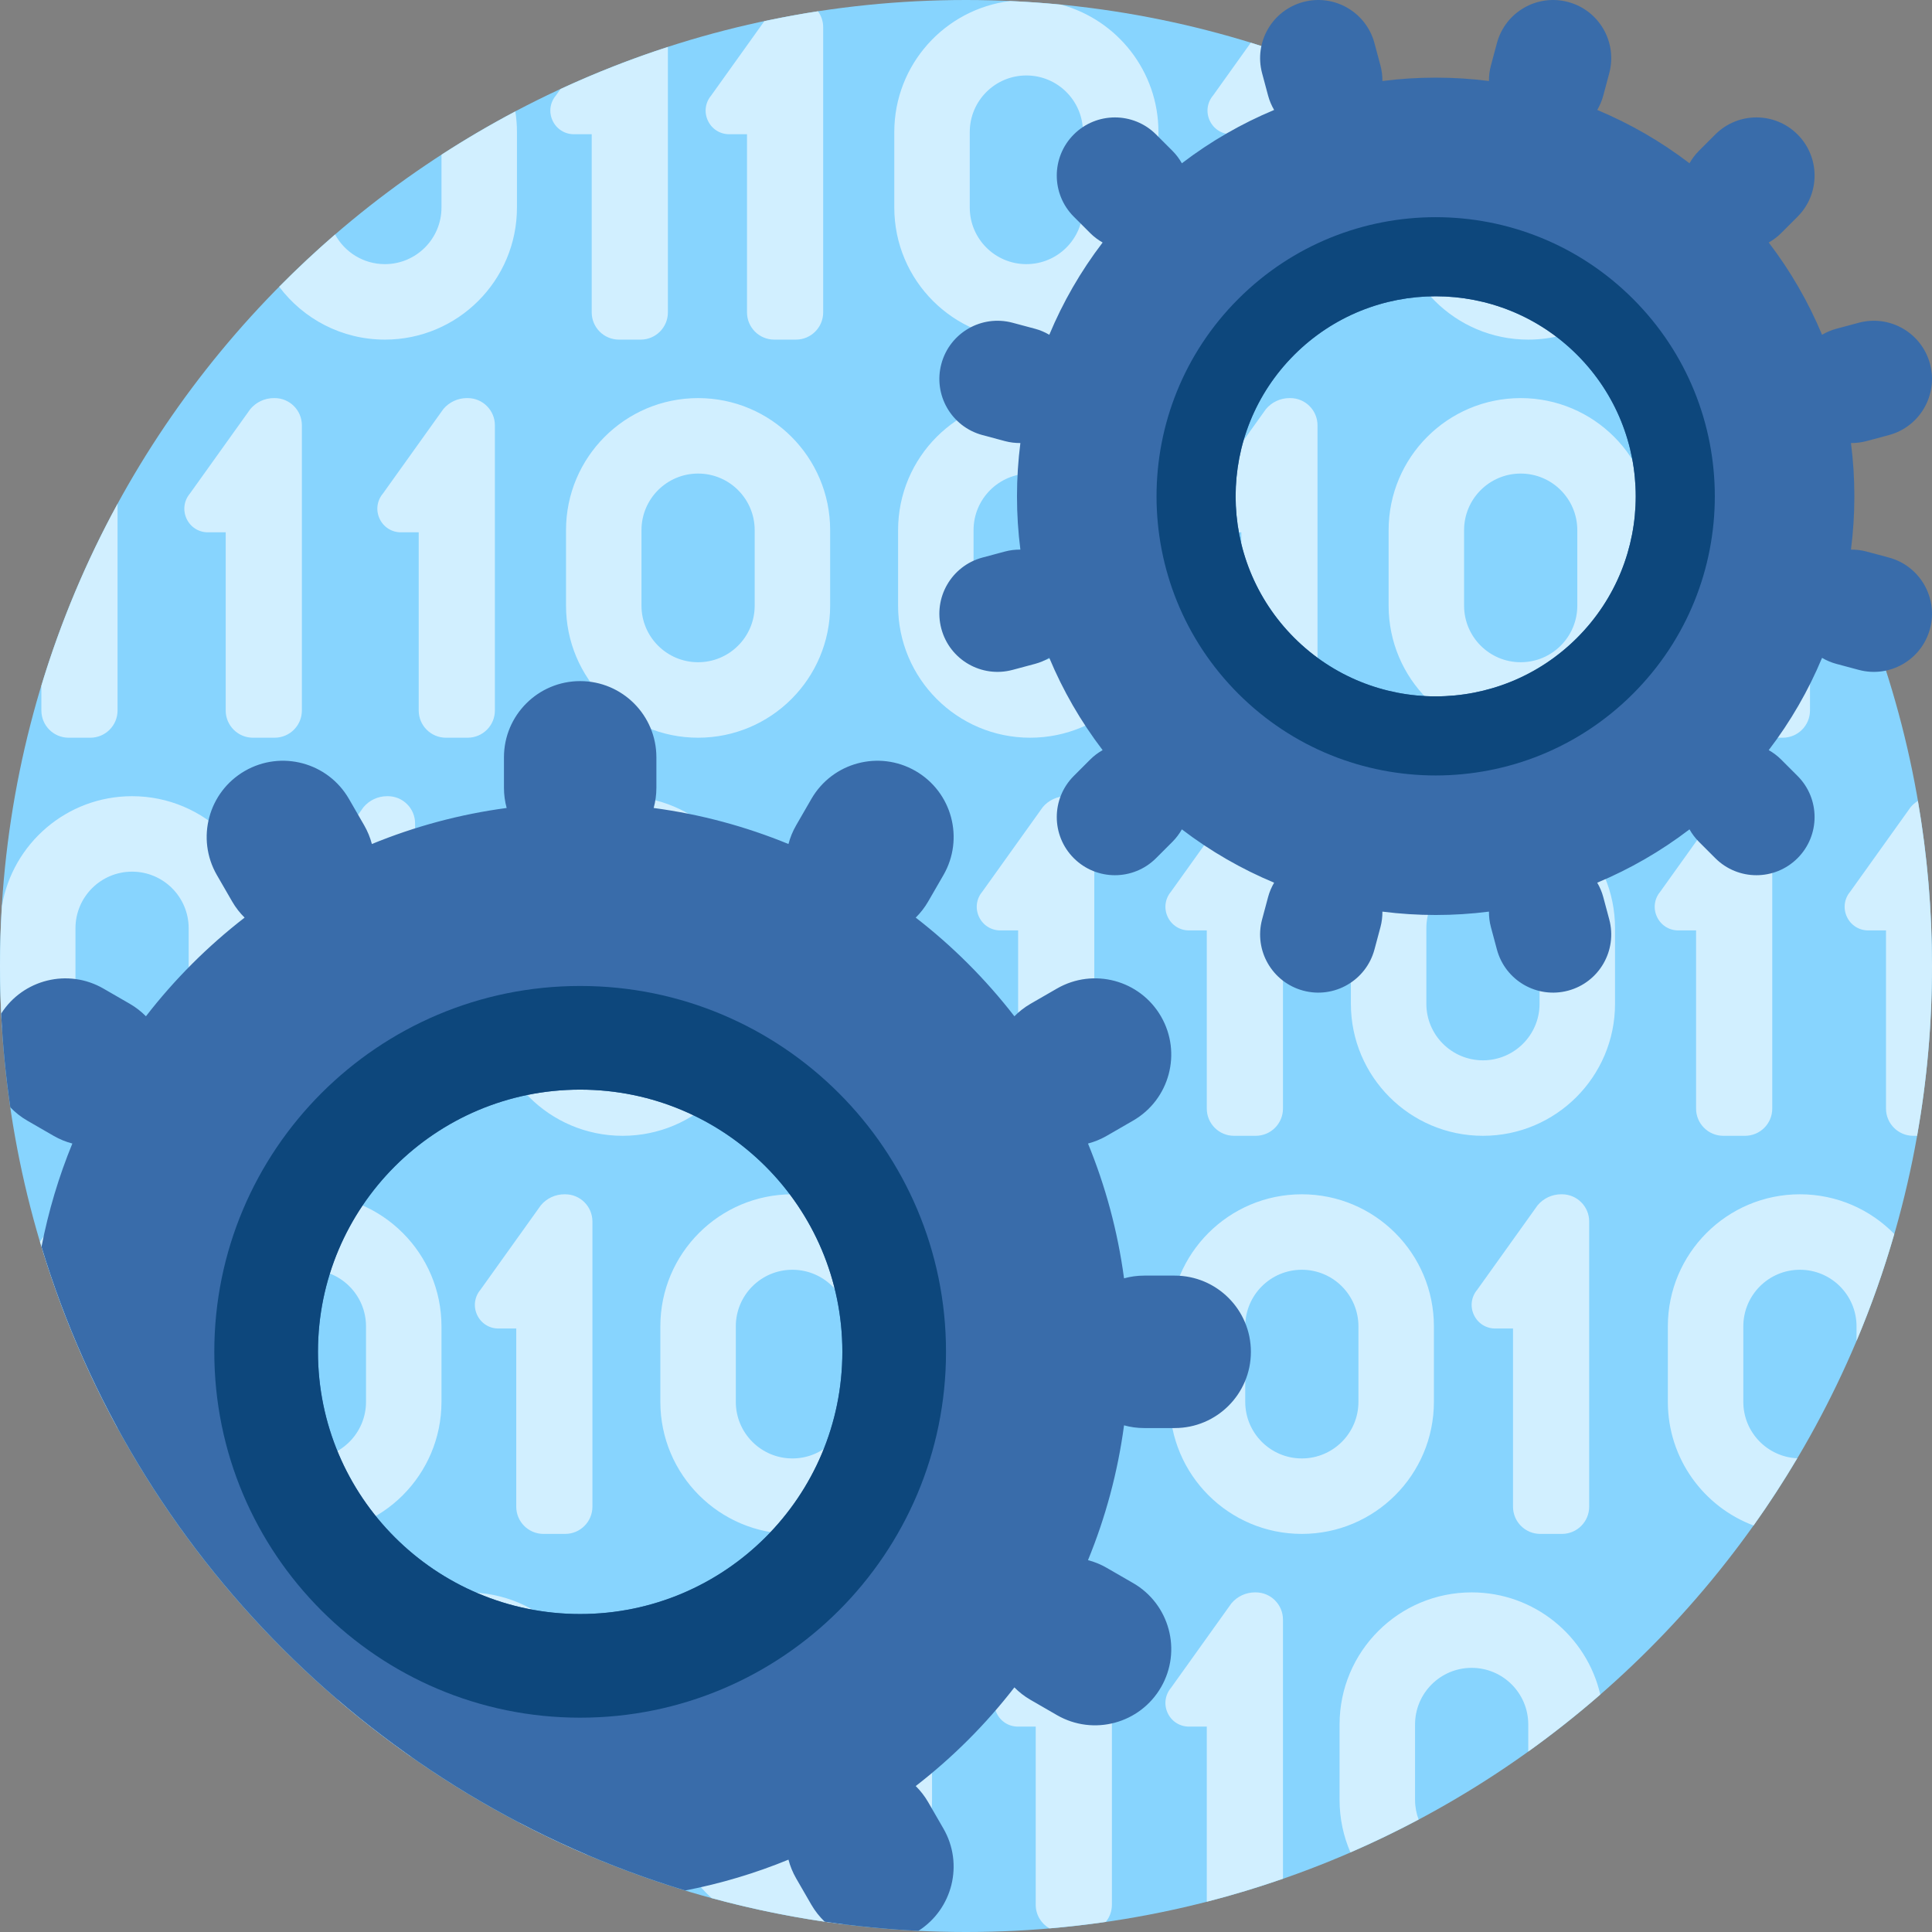 <svg width="130" height="130" viewBox="0 0 130 130" fill="none" xmlns="http://www.w3.org/2000/svg">
<rect x="0" y="0" width="130" height="130" fill="#808080" stroke="none"/>
<path d="M130 65C130 100.898 100.898 130 65 130C29.101 130 0 100.898 0 65C0 29.101 29.101 0 65 0C100.898 0 130 29.101 130 65Z" fill="#87D4FE"/>
<path d="M81.4 8.114C81.137 7.547 81.224 6.899 81.627 6.422L84.164 2.873C85.86 3.396 87.526 3.987 89.159 4.642V21.021C89.159 22.03 88.338 22.852 87.329 22.852H85.865C84.855 22.852 84.034 22.03 84.034 21.021V9.032H82.839C82.214 9.032 81.663 8.68 81.4 8.114ZM80.007 62.606H81.202V74.595C81.202 75.605 82.023 76.426 83.033 76.426H84.497C85.507 76.426 86.328 75.605 86.328 74.595V55.405C86.328 54.395 85.507 53.574 84.497 53.574H84.446C83.833 53.574 83.255 53.843 82.86 54.311L78.795 59.996C78.392 60.474 78.306 61.121 78.569 61.688C78.831 62.254 79.383 62.606 80.007 62.606ZM60.175 13.965V8.887C60.175 4.351 63.574 0.612 67.963 0.07C69.118 0.122 70.265 0.203 71.404 0.314C75.175 1.342 77.949 4.789 77.949 8.887V13.965C77.949 18.873 73.97 22.852 69.062 22.852C64.154 22.852 60.175 18.873 60.175 13.965ZM65.253 13.965C65.253 16.068 66.959 17.773 69.062 17.773C71.165 17.773 72.87 16.068 72.87 13.965V8.887C72.87 6.783 71.165 5.078 69.062 5.078C66.959 5.078 65.253 6.783 65.253 8.887V13.965ZM36.568 103.213H38.032C39.041 103.213 39.863 102.392 39.863 101.382V82.192C39.863 81.182 39.042 80.361 38.032 80.361H37.98C37.368 80.361 36.789 80.629 36.395 81.098L32.33 86.783C31.927 87.26 31.84 87.908 32.103 88.475C32.366 89.041 32.917 89.393 33.542 89.393H34.737V101.382C34.737 102.392 35.558 103.213 36.568 103.213ZM87.597 103.213C82.689 103.213 78.711 99.234 78.711 94.326V89.248C78.711 84.34 82.689 80.361 87.597 80.361C92.505 80.361 96.484 84.34 96.484 89.248V94.326C96.484 99.234 92.505 103.213 87.597 103.213ZM91.406 89.248C91.406 87.144 89.701 85.439 87.597 85.439C85.494 85.439 83.789 87.144 83.789 89.248V94.326C83.789 96.429 85.494 98.135 87.597 98.135C89.701 98.135 91.406 96.429 91.406 94.326V89.248ZM82.331 35.819H83.526V47.808C83.526 48.817 84.347 49.639 85.357 49.639H86.821C87.831 49.639 88.652 48.818 88.652 47.808V28.618C88.652 27.608 87.831 26.787 86.821 26.787H86.769C86.157 26.787 85.579 27.056 85.184 27.524L81.119 33.209C80.716 33.686 80.629 34.334 80.892 34.901C81.155 35.467 81.707 35.819 82.331 35.819ZM31.446 107.148C27.109 107.148 23.5 110.256 22.718 114.365C24.294 115.717 25.936 116.994 27.637 118.191V116.035C27.637 113.932 29.342 112.226 31.446 112.226C33.549 112.226 35.254 113.932 35.254 116.035V121.113C35.254 121.656 35.139 122.171 34.934 122.638C36.431 123.421 37.961 124.149 39.524 124.815C40.042 123.688 40.332 122.435 40.332 121.113V116.035C40.332 111.127 36.354 107.148 31.446 107.148ZM13.992 35.819H15.187V47.808C15.187 48.817 16.008 49.639 17.018 49.639H18.482C19.491 49.639 20.313 48.818 20.313 47.808V28.618C20.313 27.608 19.492 26.787 18.482 26.787H18.43C17.818 26.787 17.239 27.056 16.845 27.524L12.78 33.209C12.377 33.686 12.29 34.334 12.553 34.901C12.816 35.467 13.367 35.819 13.992 35.819ZM6.079 80.361H6.027C5.415 80.361 4.837 80.63 4.442 81.098L2.69 83.548C3.997 87.944 5.752 92.146 7.91 96.098V82.192C7.91 81.182 7.089 80.361 6.079 80.361ZM99.024 107.148C94.116 107.148 90.137 111.127 90.137 116.035V121.113C90.137 122.368 90.399 123.561 90.868 124.644C92.43 123.965 93.96 123.228 95.455 122.433C95.303 122.021 95.216 121.578 95.216 121.113V116.035C95.216 113.932 96.921 112.226 99.024 112.226C101.128 112.226 102.833 113.932 102.833 116.035V117.858C104.51 116.656 106.127 115.376 107.68 114.023C106.768 110.085 103.24 107.148 99.024 107.148ZM121.113 80.361C116.205 80.361 112.226 84.34 112.226 89.248V94.326C112.226 98.136 114.624 101.384 117.993 102.648C119.034 101.185 120.012 99.675 120.932 98.125C118.913 98.03 117.304 96.368 117.304 94.326V89.248C117.304 87.144 119.01 85.439 121.113 85.439C123.216 85.439 124.922 87.144 124.922 89.248V90.227C125.905 87.896 126.754 85.494 127.463 83.033C125.85 81.385 123.602 80.361 121.113 80.361ZM102.832 22.852C106.067 22.852 108.897 21.123 110.451 18.539C109.183 17.299 107.867 16.108 106.501 14.974C106.058 16.587 104.585 17.773 102.832 17.773C100.728 17.773 99.023 16.068 99.023 13.965V9.609C97.449 8.64 95.83 7.737 94.17 6.902C94.025 7.54 93.945 8.204 93.945 8.887V13.965C93.945 18.873 97.924 22.852 102.832 22.852ZM115.47 35.819H116.665V47.808C116.665 48.817 117.486 49.639 118.496 49.639H119.96C120.969 49.639 121.79 48.818 121.79 47.808V33.365C120.695 31.403 119.502 29.503 118.216 27.673L114.258 33.209C113.855 33.686 113.768 34.334 114.031 34.901C114.294 35.467 114.845 35.819 115.47 35.819ZM4.615 49.639H6.079C7.089 49.639 7.91 48.817 7.91 47.808V33.901C5.804 37.759 4.081 41.854 2.784 46.136V47.808C2.784 48.817 3.605 49.639 4.615 49.639ZM114.125 62.606V74.595C114.125 75.605 114.946 76.426 115.956 76.426H117.42C118.43 76.426 119.251 75.605 119.251 74.595V55.405C119.251 54.395 118.43 53.574 117.42 53.574H117.369C116.756 53.574 116.178 53.843 115.783 54.311L111.718 59.996C111.315 60.474 111.229 61.121 111.492 61.688C111.755 62.254 112.306 62.606 112.93 62.606H114.125ZM25.898 22.852C30.806 22.852 34.785 18.873 34.785 13.965V8.887C34.785 8.414 34.747 7.95 34.676 7.498C32.974 8.397 31.315 9.369 29.706 10.411V13.965C29.706 16.068 28.001 17.773 25.898 17.773C24.451 17.773 23.192 16.966 22.548 15.778C21.248 16.9 19.994 18.075 18.787 19.295C20.408 21.454 22.99 22.852 25.898 22.852ZM20.82 103.213C15.912 103.213 11.933 99.234 11.933 94.326V89.248C11.933 84.34 15.912 80.361 20.82 80.361C25.728 80.361 29.706 84.34 29.706 89.248V94.326C29.706 99.234 25.728 103.213 20.82 103.213ZM24.628 89.248C24.628 87.144 22.923 85.439 20.82 85.439C18.716 85.439 17.011 87.144 17.011 89.248V94.326C17.011 96.429 18.716 98.135 20.82 98.135C22.923 98.135 24.628 96.429 24.628 94.326V89.248ZM103.638 103.213H105.102C106.112 103.213 106.933 102.392 106.933 101.382V82.192C106.933 81.182 106.112 80.361 105.102 80.361H105.051C104.438 80.361 103.86 80.629 103.465 81.098L99.4 86.783C98.997 87.26 98.91 87.908 99.174 88.475C99.437 89.041 99.988 89.393 100.612 89.393H101.807V101.382C101.807 102.392 102.628 103.213 103.638 103.213ZM72.986 107.148H72.935C72.322 107.148 71.744 107.417 71.349 107.885L67.284 113.57C66.881 114.048 66.794 114.696 67.058 115.262C67.321 115.828 67.872 116.18 68.496 116.18H69.691V128.169C69.691 128.848 70.063 129.44 70.613 129.756C71.889 129.647 73.155 129.501 74.409 129.32C74.663 129.005 74.817 128.605 74.817 128.169V108.979C74.817 107.969 73.996 107.148 72.986 107.148ZM68.8 89.393V101.382C68.8 102.392 69.621 103.213 70.63 103.213H72.094C73.104 103.213 73.925 102.392 73.925 101.382V82.192C73.925 81.183 73.104 80.361 72.094 80.361H72.043C71.43 80.361 70.852 80.63 70.457 81.098L66.392 86.783C65.989 87.26 65.903 87.909 66.166 88.475C66.429 89.041 66.98 89.393 67.605 89.393H68.8ZM67.312 62.606H68.507V74.595C68.507 75.605 69.328 76.426 70.338 76.426H71.802C72.811 76.426 73.633 75.605 73.633 74.595V55.405C73.633 54.395 72.812 53.574 71.802 53.574H71.751C71.138 53.574 70.56 53.843 70.165 54.311L66.1 59.996C65.697 60.474 65.61 61.121 65.873 61.688C66.136 62.254 66.688 62.606 67.312 62.606ZM84.497 107.148H84.445C83.833 107.148 83.255 107.417 82.86 107.885L78.795 113.57C78.392 114.048 78.305 114.696 78.568 115.262C78.831 115.828 79.383 116.18 80.007 116.18H81.202V127.964C82.94 127.518 84.649 126.998 86.328 126.415V108.979C86.328 107.969 85.507 107.148 84.497 107.148ZM33.3 28.618C33.3 27.608 32.479 26.787 31.469 26.787H31.418C30.805 26.787 30.227 27.056 29.832 27.524L25.767 33.209C25.364 33.686 25.278 34.334 25.541 34.901C25.804 35.467 26.355 35.819 26.98 35.819H28.174V47.808C28.174 48.817 28.995 49.639 30.005 49.639H31.469C32.479 49.639 33.3 48.818 33.3 47.808V28.618ZM108.672 62.461V67.539C108.672 72.447 104.693 76.426 99.785 76.426C94.877 76.426 90.898 72.447 90.898 67.539V62.461C90.898 57.553 94.877 53.574 99.785 53.574C104.693 53.574 108.672 57.553 108.672 62.461ZM103.594 62.461C103.594 60.357 101.888 58.652 99.785 58.652C97.682 58.652 95.976 60.357 95.976 62.461V67.539C95.976 69.642 97.682 71.347 99.785 71.347C101.888 71.347 103.594 69.642 103.594 67.539V62.461ZM8.887 76.426C4.49 76.426 0.842 73.232 0.128 69.039C0.047 67.703 0 66.357 0 65C0 63.643 0.047 62.297 0.128 60.961C0.842 56.767 4.49 53.574 8.887 53.574C13.795 53.574 17.773 57.553 17.773 62.461V67.539C17.773 72.447 13.795 76.426 8.887 76.426ZM12.695 62.461C12.695 60.357 10.99 58.652 8.887 58.652C6.783 58.652 5.078 60.357 5.078 62.461V67.539C5.078 69.642 6.783 71.347 8.887 71.347C10.99 71.347 12.695 69.642 12.695 67.539V62.461ZM111.211 35.674V40.752C111.211 45.66 107.232 49.639 102.324 49.639C97.416 49.639 93.437 45.66 93.437 40.752V35.674C93.437 30.766 97.416 26.787 102.324 26.787C107.232 26.787 111.211 30.766 111.211 35.674ZM106.133 35.674C106.133 33.57 104.427 31.865 102.324 31.865C100.221 31.865 98.515 33.57 98.515 35.674V40.752C98.515 42.855 100.221 44.56 102.324 44.56C104.427 44.56 106.133 42.855 106.133 40.752V35.674ZM129.05 53.89C128.869 54.003 128.704 54.144 128.563 54.311L124.498 59.996C124.095 60.473 124.009 61.121 124.272 61.688C124.535 62.254 125.086 62.606 125.711 62.606H126.905V74.595C126.905 75.604 127.727 76.426 128.736 76.426H128.998C129.656 72.716 130 68.898 130 65C130 61.212 129.672 57.501 129.05 53.89ZM78.203 35.674V40.752C78.203 45.66 74.224 49.639 69.316 49.639C64.408 49.639 60.43 45.66 60.43 40.752V35.674C60.43 30.766 64.408 26.787 69.316 26.787C74.224 26.787 78.203 30.766 78.203 35.674ZM73.125 35.674C73.125 33.57 71.42 31.865 69.316 31.865C67.213 31.865 65.508 33.57 65.508 35.674V40.752C65.508 42.855 67.213 44.56 69.316 44.56C71.42 44.56 73.125 42.855 73.125 40.752V35.674ZM46.973 26.787C51.881 26.787 55.859 30.766 55.859 35.674V40.752C55.859 45.66 51.881 49.639 46.973 49.639C42.065 49.639 38.086 45.66 38.086 40.752V35.674C38.086 30.766 42.065 26.787 46.973 26.787ZM43.164 40.752C43.164 42.855 44.869 44.56 46.973 44.56C49.076 44.56 50.781 42.855 50.781 40.752V35.674C50.781 33.57 49.076 31.865 46.973 31.865C44.869 31.865 43.164 33.57 43.164 35.674V40.752ZM24.635 76.426H26.099C27.108 76.426 27.93 75.605 27.93 74.595V55.405C27.93 54.395 27.108 53.574 26.099 53.574H26.047C25.434 53.574 24.856 53.843 24.462 54.311L20.396 59.996C19.994 60.473 19.907 61.121 20.17 61.688C20.433 62.254 20.984 62.606 21.609 62.606H22.804V74.595C22.804 75.605 23.625 76.426 24.635 76.426ZM44.433 94.326V89.248C44.433 84.34 48.411 80.361 53.319 80.361C58.227 80.361 62.206 84.34 62.206 89.248V94.326C62.206 99.234 58.227 103.213 53.319 103.213C48.411 103.213 44.433 99.234 44.433 94.326ZM49.511 94.326C49.511 96.429 51.216 98.135 53.319 98.135C55.423 98.135 57.128 96.429 57.128 94.326V89.248C57.128 87.144 55.423 85.439 53.319 85.439C51.216 85.439 49.511 87.144 49.511 89.248V94.326ZM41.895 76.426C36.986 76.426 33.008 72.447 33.008 67.539V62.461C33.008 57.553 36.986 53.574 41.895 53.574C46.803 53.574 50.781 57.553 50.781 62.461V67.539C50.781 72.447 46.803 76.426 41.895 76.426ZM45.703 62.461C45.703 60.357 43.998 58.652 41.895 58.652C39.791 58.652 38.086 60.357 38.086 62.461V67.539C38.086 69.642 39.791 71.347 41.895 71.347C43.998 71.347 45.703 69.642 45.703 67.539V62.461ZM53.471 61.688C53.734 62.254 54.285 62.606 54.909 62.606H56.104V74.595C56.104 75.605 56.925 76.426 57.935 76.426H59.399C60.409 76.426 61.23 75.605 61.23 74.595V55.405C61.23 54.395 60.409 53.574 59.399 53.574H59.348C58.735 53.574 58.157 53.843 57.762 54.311L53.697 59.996C53.294 60.473 53.207 61.121 53.471 61.688ZM38.62 9.032H39.815V21.021C39.815 22.03 40.636 22.852 41.646 22.852H43.11C44.12 22.852 44.941 22.031 44.941 21.021V3.159C42.464 3.962 40.053 4.909 37.716 5.991L37.408 6.422C37.005 6.899 36.918 7.547 37.181 8.114C37.444 8.68 37.996 9.032 38.62 9.032ZM62.714 116.035V121.113C62.714 124.976 60.248 128.263 56.805 129.487C53.759 129.104 50.781 128.507 47.882 127.717C46.077 126.091 44.941 123.735 44.941 121.113V116.035C44.941 111.127 48.919 107.148 53.828 107.148C58.736 107.148 62.714 111.127 62.714 116.035ZM57.636 116.035C57.636 113.932 55.931 112.226 53.828 112.226C51.724 112.226 50.019 113.932 50.019 116.035V121.113C50.019 123.216 51.724 124.922 53.828 124.922C55.931 124.922 57.636 123.216 57.636 121.113V116.035ZM49.069 9.032H50.264V21.021C50.264 22.03 51.085 22.852 52.095 22.852H53.559C54.568 22.852 55.39 22.031 55.39 21.021V1.831C55.39 1.431 55.259 1.061 55.04 0.759C53.825 0.946 52.623 1.17 51.431 1.423L47.857 6.422C47.454 6.9 47.367 7.548 47.63 8.114C47.893 8.68 48.444 9.032 49.069 9.032Z" fill="#D1EFFF"/>
<path d="M79.041 85.833H76.99C76.52 85.833 76.066 85.897 75.634 86.016C75.209 82.847 74.383 79.807 73.209 76.946C73.64 76.832 74.064 76.661 74.47 76.427L76.246 75.402C78.699 73.986 79.54 70.849 78.123 68.396C76.707 65.943 73.571 65.102 71.118 66.519L69.341 67.544C68.933 67.78 68.572 68.064 68.256 68.383C66.333 65.898 64.102 63.667 61.617 61.744C61.936 61.428 62.22 61.067 62.455 60.659L63.481 58.883C64.897 56.429 64.057 53.293 61.604 51.877C59.151 50.461 56.015 51.301 54.598 53.754L53.572 55.531C53.338 55.936 53.167 56.36 53.054 56.792C50.193 55.617 47.152 54.791 43.984 54.367C44.103 53.934 44.167 53.48 44.167 53.01V50.959C44.167 48.127 41.871 45.83 39.038 45.83C36.206 45.83 33.91 48.126 33.91 50.959V53.01C33.91 53.48 33.974 53.935 34.092 54.367C30.924 54.791 27.883 55.617 25.023 56.792C24.909 56.36 24.738 55.936 24.504 55.531L23.478 53.754C22.062 51.301 18.925 50.461 16.472 51.877C14.019 53.293 13.179 56.429 14.595 58.883L15.621 60.659C15.856 61.067 16.14 61.429 16.459 61.744C13.975 63.667 11.743 65.898 9.82 68.383C9.505 68.064 9.143 67.78 8.735 67.544L6.959 66.519C4.574 65.142 1.547 65.903 0.079 68.201C0.182 70.332 0.39 72.436 0.694 74.508C1.022 74.849 1.4 75.153 1.83 75.402L3.607 76.427C4.012 76.661 4.436 76.833 4.868 76.946C3.958 79.162 3.26 81.487 2.793 83.894C9.073 104.597 25.403 120.927 46.105 127.207C48.513 126.74 50.838 126.042 53.054 125.132C53.167 125.564 53.339 125.988 53.572 126.394L54.598 128.17C54.847 128.6 55.151 128.978 55.492 129.306C57.565 129.61 59.668 129.818 61.8 129.921C64.097 128.453 64.858 125.427 63.481 123.041L62.456 121.265C62.22 120.857 61.937 120.495 61.617 120.18C64.102 118.257 66.334 116.026 68.256 113.541C68.572 113.86 68.933 114.144 69.341 114.379L71.118 115.405C73.571 116.822 76.707 115.981 78.124 113.528C79.54 111.075 78.7 107.938 76.246 106.522L74.47 105.497C74.065 105.263 73.641 105.091 73.209 104.978C74.384 102.117 75.21 99.076 75.634 95.908C76.066 96.027 76.52 96.091 76.99 96.091H79.041C81.874 96.091 84.17 93.795 84.17 90.962C84.17 88.13 81.874 85.833 79.041 85.833ZM39.038 108.604C29.294 108.604 21.396 100.705 21.396 90.962C21.396 81.218 29.294 73.319 39.038 73.319C48.782 73.319 56.681 81.218 56.681 90.962C56.681 100.705 48.782 108.604 39.038 108.604ZM127.099 37.516L125.587 37.111C125.239 37.018 124.891 36.979 124.548 36.981C124.852 34.601 124.852 32.191 124.548 29.811C124.891 29.813 125.239 29.774 125.587 29.681L127.099 29.276C129.186 28.717 130.425 26.571 129.866 24.484C129.306 22.396 127.16 21.157 125.073 21.717L123.561 22.122C123.216 22.214 122.897 22.354 122.602 22.526C121.692 20.346 120.496 18.258 119.014 16.318C119.311 16.149 119.593 15.941 119.846 15.688L120.953 14.581C122.481 13.053 122.481 10.575 120.953 9.047C119.425 7.519 116.947 7.519 115.419 9.047L114.312 10.154C114.059 10.407 113.851 10.689 113.682 10.986C111.742 9.504 109.654 8.308 107.474 7.398C107.646 7.103 107.786 6.784 107.878 6.439L108.283 4.927C108.842 2.839 107.604 0.694 105.516 0.134C103.429 -0.425 101.283 0.814 100.724 2.901L100.319 4.413C100.226 4.76 100.187 5.109 100.189 5.451C97.809 5.148 95.398 5.148 93.019 5.451C93.021 5.109 92.982 4.76 92.889 4.413L92.484 2.901C91.924 0.814 89.778 -0.425 87.691 0.134C85.603 0.694 84.365 2.839 84.924 4.927L85.329 6.439C85.421 6.784 85.561 7.103 85.733 7.398C83.553 8.308 81.465 9.504 79.525 10.986C79.356 10.689 79.148 10.407 78.895 10.154L77.788 9.047C76.26 7.519 73.782 7.519 72.254 9.047C70.726 10.575 70.726 13.053 72.254 14.581L73.361 15.688C73.615 15.941 73.896 16.149 74.193 16.318C72.711 18.258 71.515 20.346 70.605 22.526C70.311 22.354 69.991 22.214 69.646 22.122L68.134 21.717C66.046 21.157 63.901 22.396 63.342 24.484C62.782 26.571 64.021 28.717 66.109 29.276L67.621 29.681C67.968 29.774 68.316 29.813 68.659 29.811C68.355 32.191 68.355 34.601 68.659 36.981C68.316 36.979 67.968 37.018 67.621 37.111L66.109 37.516C64.021 38.075 62.782 40.221 63.342 42.309C63.901 44.396 66.047 45.635 68.134 45.075L69.646 44.67C69.991 44.578 70.311 44.438 70.605 44.266C71.515 46.446 72.711 48.534 74.193 50.474C73.896 50.643 73.614 50.851 73.361 51.104L72.254 52.211C70.726 53.739 70.726 56.217 72.254 57.745C73.782 59.273 76.26 59.273 77.788 57.745L78.895 56.638C79.148 56.385 79.356 56.103 79.525 55.806C81.465 57.288 83.553 58.484 85.733 59.394C85.561 59.689 85.421 60.008 85.329 60.353L84.924 61.865C84.365 63.953 85.603 66.098 87.691 66.658C89.779 67.217 91.924 65.978 92.484 63.891L92.889 62.379C92.982 62.032 93.021 61.684 93.019 61.341C95.398 61.644 97.809 61.644 100.189 61.341C100.187 61.684 100.225 62.032 100.319 62.379L100.724 63.891C101.283 65.978 103.429 67.217 105.516 66.658C107.604 66.099 108.842 63.953 108.283 61.865L107.878 60.353C107.786 60.008 107.646 59.689 107.474 59.394C109.654 58.484 111.742 57.288 113.682 55.806C113.851 56.103 114.059 56.385 114.312 56.638L115.419 57.745C116.947 59.273 119.425 59.273 120.953 57.745C122.481 56.217 122.481 53.739 120.953 52.211L119.846 51.104C119.593 50.851 119.311 50.643 119.014 50.474C120.496 48.534 121.692 46.446 122.602 44.266C122.897 44.438 123.216 44.578 123.561 44.67L125.073 45.075C127.161 45.635 129.306 44.396 129.866 42.309C130.425 40.221 129.186 38.076 127.099 37.516ZM106.122 42.915C100.865 48.172 92.342 48.172 87.085 42.915C81.828 37.658 81.828 29.135 87.085 23.878C92.342 18.621 100.865 18.621 106.122 23.878C111.379 29.135 111.379 37.658 106.122 42.915Z" fill="#396CAA"/>
<path d="M39.038 66.344C25.442 66.344 14.42 77.366 14.42 90.962C14.42 104.558 25.442 115.579 39.038 115.579C52.634 115.579 63.655 104.558 63.655 90.962C63.655 77.366 52.634 66.344 39.038 66.344ZM39.038 108.604C29.294 108.604 21.395 100.705 21.395 90.962C21.395 81.218 29.294 73.319 39.038 73.319C48.782 73.319 56.68 81.218 56.68 90.962C56.68 100.705 48.782 108.604 39.038 108.604ZM109.885 20.115C102.55 12.78 90.657 12.78 83.322 20.115C75.987 27.45 75.987 39.342 83.322 46.678C90.657 54.013 102.55 54.013 109.885 46.678C117.22 39.342 117.22 27.45 109.885 20.115ZM106.122 42.915C100.865 48.171 92.342 48.171 87.085 42.915C81.828 37.658 81.828 29.135 87.085 23.878C92.342 18.621 100.865 18.621 106.122 23.878C111.379 29.135 111.379 37.658 106.122 42.915Z" fill="#0D477C"/>
</svg>
